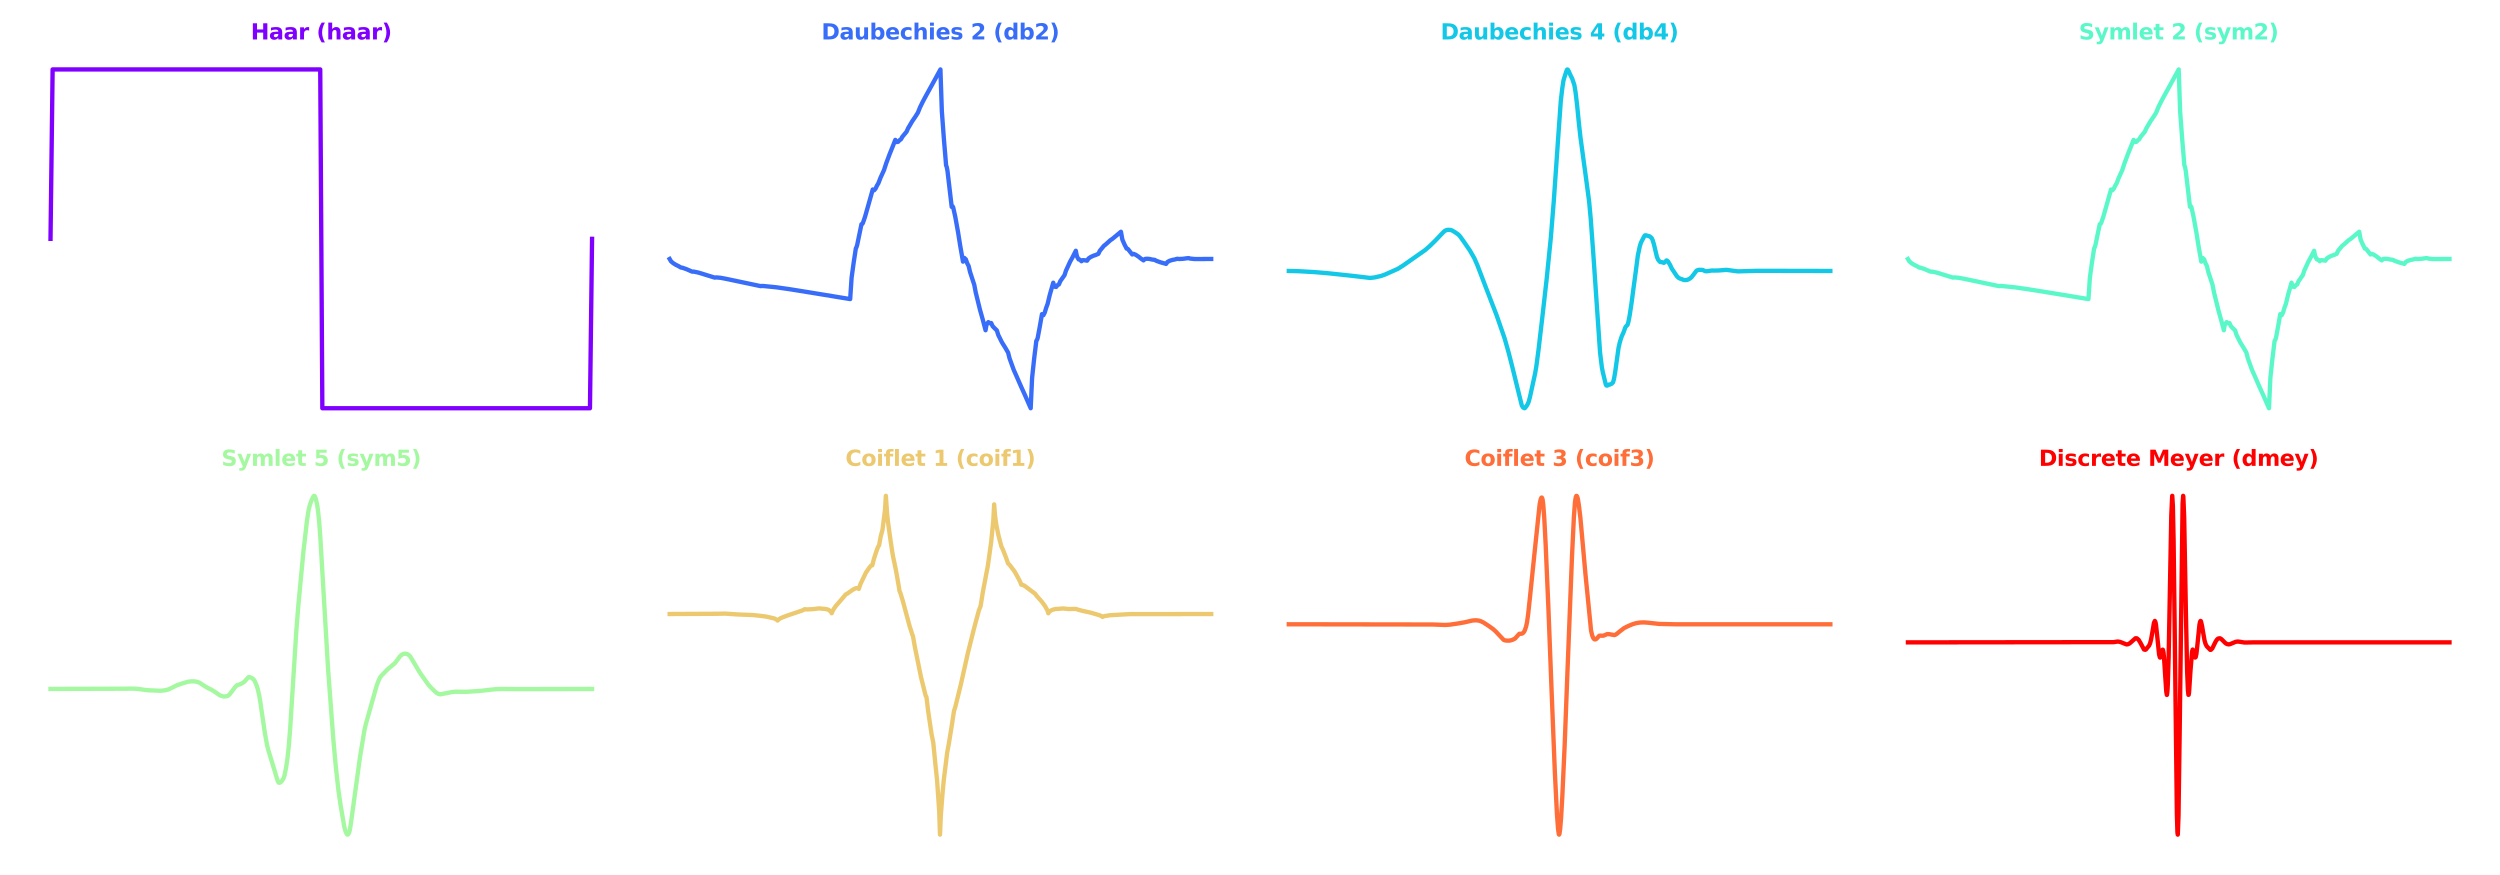 <?xml version="1.0" encoding="utf-8" standalone="no"?>
<!DOCTYPE svg PUBLIC "-//W3C//DTD SVG 1.1//EN"
  "http://www.w3.org/Graphics/SVG/1.1/DTD/svg11.dtd">
<svg xmlns:xlink="http://www.w3.org/1999/xlink" width="1152pt" height="403.2pt" viewBox="0 0 1152 403.2" xmlns="http://www.w3.org/2000/svg" version="1.1">
 <defs>
  <style type="text/css">*{stroke-linejoin: round; stroke-linecap: butt}</style>
 </defs>
 <g id="figure_1">
  <g id="patch_1">
   <path d="M 0 403.2 
L 1152 403.2 
L 1152 0 
L 0 0 
L 0 403.2 
z
" style="fill: none"/>
  </g>
  <g id="axes_1">
   <g id="line2d_1">
    <path d="M 23.277 110.055 
L 24.248 31.998 
L 147.565 31.998 
L 148.535 188.113 
L 271.852 188.113 
L 272.823 110.055 
L 272.823 110.055 
" clip-path="url(#p66abc7743c)" style="fill: none; stroke: #8000ff; stroke-width: 2; stroke-linecap: square"/>
   </g>
   <g id="text_1">
    <!-- Haar (haar) -->
    <g style="fill: #8000ff" transform="translate(115.567 18.192) scale(0.1 -0.1)">
     <defs>
      <path id="DejaVuSans-Bold-48" d="M 588 4666 
L 1791 4666 
L 1791 2888 
L 3566 2888 
L 3566 4666 
L 4769 4666 
L 4769 0 
L 3566 0 
L 3566 1978 
L 1791 1978 
L 1791 0 
L 588 0 
L 588 4666 
z
" transform="scale(0.016)"/>
      <path id="DejaVuSans-Bold-61" d="M 2106 1575 
Q 1756 1575 1579 1456 
Q 1403 1338 1403 1106 
Q 1403 894 1545 773 
Q 1688 653 1941 653 
Q 2256 653 2472 879 
Q 2688 1106 2688 1447 
L 2688 1575 
L 2106 1575 
z
M 3816 1997 
L 3816 0 
L 2688 0 
L 2688 519 
Q 2463 200 2181 54 
Q 1900 -91 1497 -91 
Q 953 -91 614 226 
Q 275 544 275 1050 
Q 275 1666 698 1953 
Q 1122 2241 2028 2241 
L 2688 2241 
L 2688 2328 
Q 2688 2594 2478 2717 
Q 2269 2841 1825 2841 
Q 1466 2841 1156 2769 
Q 847 2697 581 2553 
L 581 3406 
Q 941 3494 1303 3539 
Q 1666 3584 2028 3584 
Q 2975 3584 3395 3211 
Q 3816 2838 3816 1997 
z
" transform="scale(0.016)"/>
      <path id="DejaVuSans-Bold-72" d="M 3138 2547 
Q 2991 2616 2845 2648 
Q 2700 2681 2553 2681 
Q 2122 2681 1889 2404 
Q 1656 2128 1656 1613 
L 1656 0 
L 538 0 
L 538 3500 
L 1656 3500 
L 1656 2925 
Q 1872 3269 2151 3426 
Q 2431 3584 2822 3584 
Q 2878 3584 2943 3579 
Q 3009 3575 3134 3559 
L 3138 2547 
z
" transform="scale(0.016)"/>
      <path id="DejaVuSans-Bold-20" transform="scale(0.016)"/>
      <path id="DejaVuSans-Bold-28" d="M 2413 -844 
L 1484 -844 
Q 1006 -72 778 623 
Q 550 1319 550 2003 
Q 550 2688 779 3389 
Q 1009 4091 1484 4856 
L 2413 4856 
Q 2013 4116 1813 3408 
Q 1613 2700 1613 2009 
Q 1613 1319 1811 609 
Q 2009 -100 2413 -844 
z
" transform="scale(0.016)"/>
      <path id="DejaVuSans-Bold-68" d="M 4056 2131 
L 4056 0 
L 2931 0 
L 2931 347 
L 2931 1625 
Q 2931 2084 2911 2256 
Q 2891 2428 2841 2509 
Q 2775 2619 2662 2680 
Q 2550 2741 2406 2741 
Q 2056 2741 1856 2470 
Q 1656 2200 1656 1722 
L 1656 0 
L 538 0 
L 538 4863 
L 1656 4863 
L 1656 2988 
Q 1909 3294 2193 3439 
Q 2478 3584 2822 3584 
Q 3428 3584 3742 3212 
Q 4056 2841 4056 2131 
z
" transform="scale(0.016)"/>
      <path id="DejaVuSans-Bold-29" d="M 513 -844 
Q 913 -100 1113 609 
Q 1313 1319 1313 2009 
Q 1313 2700 1113 3408 
Q 913 4116 513 4856 
L 1441 4856 
Q 1916 4091 2145 3389 
Q 2375 2688 2375 2003 
Q 2375 1319 2147 623 
Q 1919 -72 1441 -844 
L 513 -844 
z
" transform="scale(0.016)"/>
     </defs>
     <use xlink:href="#DejaVuSans-Bold-48"/>
     <use xlink:href="#DejaVuSans-Bold-61" transform="translate(83.691 0)"/>
     <use xlink:href="#DejaVuSans-Bold-61" transform="translate(151.172 0)"/>
     <use xlink:href="#DejaVuSans-Bold-72" transform="translate(218.652 0)"/>
     <use xlink:href="#DejaVuSans-Bold-20" transform="translate(267.969 0)"/>
     <use xlink:href="#DejaVuSans-Bold-28" transform="translate(302.783 0)"/>
     <use xlink:href="#DejaVuSans-Bold-68" transform="translate(348.486 0)"/>
     <use xlink:href="#DejaVuSans-Bold-61" transform="translate(419.678 0)"/>
     <use xlink:href="#DejaVuSans-Bold-61" transform="translate(487.158 0)"/>
     <use xlink:href="#DejaVuSans-Bold-72" transform="translate(554.639 0)"/>
     <use xlink:href="#DejaVuSans-Bold-29" transform="translate(603.955 0)"/>
    </g>
   </g>
  </g>
  <g id="axes_2">
   <g id="line2d_2">
    <path d="M 308.577 119.332 
L 309.227 120.444 
L 310.202 121.257 
L 311.502 122.07 
L 312.476 122.528 
L 313.776 123.292 
L 314.426 123.362 
L 316.376 124.053 
L 318.325 124.908 
L 318.975 125.178 
L 319.625 125.15 
L 321.574 125.545 
L 323.199 126.02 
L 325.149 126.633 
L 328.723 127.73 
L 329.373 127.928 
L 330.023 127.827 
L 331.972 128.005 
L 333.597 128.3 
L 335.221 128.625 
L 350.493 131.843 
L 351.468 131.763 
L 357.642 132.372 
L 363.815 133.256 
L 373.563 134.823 
L 391.759 137.815 
L 392.409 128.001 
L 393.384 120.898 
L 394.034 116.701 
L 394.359 114.507 
L 394.683 113.847 
L 395.008 112.777 
L 396.633 104.906 
L 396.958 103.314 
L 397.283 103.257 
L 397.608 102.788 
L 398.583 99.958 
L 400.207 94.246 
L 402.157 87.315 
L 402.482 87.698 
L 402.807 87.671 
L 403.457 86.903 
L 404.106 85.533 
L 404.756 84.464 
L 405.731 81.914 
L 407.031 79.078 
L 407.356 78.367 
L 408.33 75.333 
L 409.955 70.98 
L 411.58 66.952 
L 412.555 64.462 
L 412.879 65.168 
L 413.204 65.463 
L 413.854 65.341 
L 414.504 64.616 
L 415.154 64.193 
L 415.804 63.028 
L 417.753 60.677 
L 418.403 59.189 
L 420.353 55.871 
L 421.653 53.975 
L 422.952 51.934 
L 423.927 49.513 
L 425.227 46.85 
L 426.526 44.423 
L 430.426 37.347 
L 433.35 31.998 
L 434 51.248 
L 434.975 64.431 
L 435.625 72.11 
L 435.949 76.147 
L 436.274 77.021 
L 436.599 78.743 
L 437.899 89.806 
L 438.549 95.337 
L 438.874 94.971 
L 439.199 95.453 
L 440.174 99.833 
L 441.473 107.008 
L 442.448 113.143 
L 443.748 120.561 
L 444.073 119.288 
L 444.398 118.862 
L 444.723 119.283 
L 445.047 119.477 
L 445.697 121.332 
L 446.347 122.566 
L 446.997 125.329 
L 448.947 131.259 
L 449.596 134.687 
L 451.546 142.611 
L 452.846 147.241 
L 454.145 152.17 
L 454.47 150.232 
L 454.795 149.141 
L 455.12 148.898 
L 455.445 148.427 
L 455.77 148.803 
L 456.095 148.953 
L 456.745 148.858 
L 457.395 150.292 
L 458.37 151.316 
L 459.344 152.234 
L 459.994 154.332 
L 461.619 157.621 
L 462.269 158.689 
L 463.243 160.24 
L 464.543 162.511 
L 465.193 165.096 
L 467.143 170.491 
L 468.117 172.666 
L 470.717 178.588 
L 472.341 182.156 
L 474.941 188.113 
L 475.591 174.111 
L 476.566 164.993 
L 477.215 159.754 
L 477.54 156.986 
L 477.865 156.612 
L 478.19 155.596 
L 479.165 150.327 
L 480.14 144.76 
L 480.465 145.325 
L 480.79 145.249 
L 481.439 143.985 
L 482.089 141.781 
L 482.739 140.048 
L 483.714 135.969 
L 485.014 131.412 
L 485.339 130.271 
L 485.664 131.524 
L 485.988 132.135 
L 486.313 132.104 
L 486.638 132.246 
L 487.288 131.418 
L 487.938 131.059 
L 488.588 129.543 
L 490.213 127.237 
L 490.538 126.783 
L 491.187 124.764 
L 493.137 120.493 
L 494.112 118.754 
L 495.736 115.56 
L 496.061 117.316 
L 496.386 118.431 
L 497.036 119.548 
L 497.361 119.552 
L 497.686 119.727 
L 498.336 120.375 
L 498.661 120.034 
L 498.986 119.866 
L 499.96 119.956 
L 500.935 120.125 
L 501.585 119.113 
L 502.56 118.447 
L 503.86 117.831 
L 504.834 117.522 
L 506.134 116.956 
L 506.784 115.575 
L 508.084 114.004 
L 508.734 113.219 
L 509.383 112.743 
L 511.658 110.692 
L 512.633 110.032 
L 516.532 106.794 
L 517.182 110.401 
L 518.156 112.628 
L 518.806 113.887 
L 519.131 114.556 
L 519.456 114.584 
L 519.781 114.784 
L 521.081 116.431 
L 521.731 117.254 
L 522.056 117.03 
L 522.381 116.979 
L 523.355 117.419 
L 524.655 118.277 
L 525.63 119.073 
L 526.93 119.98 
L 527.579 119.336 
L 528.554 119.224 
L 529.854 119.345 
L 530.829 119.588 
L 532.128 119.758 
L 532.778 120.155 
L 534.728 120.866 
L 536.352 121.311 
L 537.327 121.609 
L 537.977 120.695 
L 538.952 120.178 
L 540.252 119.76 
L 541.226 119.599 
L 542.526 119.23 
L 543.176 119.356 
L 545.126 119.258 
L 546.75 119.029 
L 547.725 118.922 
L 548.375 119.148 
L 550.324 119.346 
L 551.949 119.364 
L 553.574 119.352 
L 558.123 119.332 
L 558.123 119.332 
" clip-path="url(#p1e8c5f1dcc)" style="fill: none; stroke: #386df9; stroke-width: 2; stroke-linecap: square"/>
   </g>
   <g id="text_2">
    <!-- Daubechies 2 (db2) -->
    <g style="fill: #386df9" transform="translate(378.523 18.192) scale(0.1 -0.1)">
     <defs>
      <path id="DejaVuSans-Bold-44" d="M 1791 3756 
L 1791 909 
L 2222 909 
Q 2959 909 3348 1275 
Q 3738 1641 3738 2338 
Q 3738 3031 3350 3393 
Q 2963 3756 2222 3756 
L 1791 3756 
z
M 588 4666 
L 1856 4666 
Q 2919 4666 3439 4514 
Q 3959 4363 4331 4000 
Q 4659 3684 4818 3271 
Q 4978 2859 4978 2338 
Q 4978 1809 4818 1395 
Q 4659 981 4331 666 
Q 3956 303 3431 151 
Q 2906 0 1856 0 
L 588 0 
L 588 4666 
z
" transform="scale(0.016)"/>
      <path id="DejaVuSans-Bold-75" d="M 500 1363 
L 500 3500 
L 1625 3500 
L 1625 3150 
Q 1625 2866 1622 2436 
Q 1619 2006 1619 1863 
Q 1619 1441 1641 1255 
Q 1663 1069 1716 984 
Q 1784 875 1895 815 
Q 2006 756 2150 756 
Q 2500 756 2700 1025 
Q 2900 1294 2900 1772 
L 2900 3500 
L 4019 3500 
L 4019 0 
L 2900 0 
L 2900 506 
Q 2647 200 2364 54 
Q 2081 -91 1741 -91 
Q 1134 -91 817 281 
Q 500 653 500 1363 
z
" transform="scale(0.016)"/>
      <path id="DejaVuSans-Bold-62" d="M 2400 722 
Q 2759 722 2948 984 
Q 3138 1247 3138 1747 
Q 3138 2247 2948 2509 
Q 2759 2772 2400 2772 
Q 2041 2772 1848 2508 
Q 1656 2244 1656 1747 
Q 1656 1250 1848 986 
Q 2041 722 2400 722 
z
M 1656 2988 
Q 1888 3294 2169 3439 
Q 2450 3584 2816 3584 
Q 3463 3584 3878 3070 
Q 4294 2556 4294 1747 
Q 4294 938 3878 423 
Q 3463 -91 2816 -91 
Q 2450 -91 2169 54 
Q 1888 200 1656 506 
L 1656 0 
L 538 0 
L 538 4863 
L 1656 4863 
L 1656 2988 
z
" transform="scale(0.016)"/>
      <path id="DejaVuSans-Bold-65" d="M 4031 1759 
L 4031 1441 
L 1416 1441 
Q 1456 1047 1700 850 
Q 1944 653 2381 653 
Q 2734 653 3104 758 
Q 3475 863 3866 1075 
L 3866 213 
Q 3469 63 3072 -14 
Q 2675 -91 2278 -91 
Q 1328 -91 801 392 
Q 275 875 275 1747 
Q 275 2603 792 3093 
Q 1309 3584 2216 3584 
Q 3041 3584 3536 3087 
Q 4031 2591 4031 1759 
z
M 2881 2131 
Q 2881 2450 2695 2645 
Q 2509 2841 2209 2841 
Q 1884 2841 1681 2658 
Q 1478 2475 1428 2131 
L 2881 2131 
z
" transform="scale(0.016)"/>
      <path id="DejaVuSans-Bold-63" d="M 3366 3391 
L 3366 2478 
Q 3138 2634 2908 2709 
Q 2678 2784 2431 2784 
Q 1963 2784 1702 2511 
Q 1441 2238 1441 1747 
Q 1441 1256 1702 982 
Q 1963 709 2431 709 
Q 2694 709 2930 787 
Q 3166 866 3366 1019 
L 3366 103 
Q 3103 6 2833 -42 
Q 2563 -91 2291 -91 
Q 1344 -91 809 395 
Q 275 881 275 1747 
Q 275 2613 809 3098 
Q 1344 3584 2291 3584 
Q 2566 3584 2833 3536 
Q 3100 3488 3366 3391 
z
" transform="scale(0.016)"/>
      <path id="DejaVuSans-Bold-69" d="M 538 3500 
L 1656 3500 
L 1656 0 
L 538 0 
L 538 3500 
z
M 538 4863 
L 1656 4863 
L 1656 3950 
L 538 3950 
L 538 4863 
z
" transform="scale(0.016)"/>
      <path id="DejaVuSans-Bold-73" d="M 3272 3391 
L 3272 2541 
Q 2913 2691 2578 2766 
Q 2244 2841 1947 2841 
Q 1628 2841 1473 2761 
Q 1319 2681 1319 2516 
Q 1319 2381 1436 2309 
Q 1553 2238 1856 2203 
L 2053 2175 
Q 2913 2066 3209 1816 
Q 3506 1566 3506 1031 
Q 3506 472 3093 190 
Q 2681 -91 1863 -91 
Q 1516 -91 1145 -36 
Q 775 19 384 128 
L 384 978 
Q 719 816 1070 734 
Q 1422 653 1784 653 
Q 2113 653 2278 743 
Q 2444 834 2444 1013 
Q 2444 1163 2330 1236 
Q 2216 1309 1875 1350 
L 1678 1375 
Q 931 1469 631 1722 
Q 331 1975 331 2491 
Q 331 3047 712 3315 
Q 1094 3584 1881 3584 
Q 2191 3584 2531 3537 
Q 2872 3491 3272 3391 
z
" transform="scale(0.016)"/>
      <path id="DejaVuSans-Bold-32" d="M 1844 884 
L 3897 884 
L 3897 0 
L 506 0 
L 506 884 
L 2209 2388 
Q 2438 2594 2547 2791 
Q 2656 2988 2656 3200 
Q 2656 3528 2436 3728 
Q 2216 3928 1850 3928 
Q 1569 3928 1234 3808 
Q 900 3688 519 3450 
L 519 4475 
Q 925 4609 1322 4679 
Q 1719 4750 2100 4750 
Q 2938 4750 3402 4381 
Q 3866 4013 3866 3353 
Q 3866 2972 3669 2642 
Q 3472 2313 2841 1759 
L 1844 884 
z
" transform="scale(0.016)"/>
      <path id="DejaVuSans-Bold-64" d="M 2919 2988 
L 2919 4863 
L 4044 4863 
L 4044 0 
L 2919 0 
L 2919 506 
Q 2688 197 2409 53 
Q 2131 -91 1766 -91 
Q 1119 -91 703 423 
Q 288 938 288 1747 
Q 288 2556 703 3070 
Q 1119 3584 1766 3584 
Q 2128 3584 2408 3439 
Q 2688 3294 2919 2988 
z
M 2181 722 
Q 2541 722 2730 984 
Q 2919 1247 2919 1747 
Q 2919 2247 2730 2509 
Q 2541 2772 2181 2772 
Q 1825 2772 1636 2509 
Q 1447 2247 1447 1747 
Q 1447 1247 1636 984 
Q 1825 722 2181 722 
z
" transform="scale(0.016)"/>
     </defs>
     <use xlink:href="#DejaVuSans-Bold-44"/>
     <use xlink:href="#DejaVuSans-Bold-61" transform="translate(83.008 0)"/>
     <use xlink:href="#DejaVuSans-Bold-75" transform="translate(150.488 0)"/>
     <use xlink:href="#DejaVuSans-Bold-62" transform="translate(221.68 0)"/>
     <use xlink:href="#DejaVuSans-Bold-65" transform="translate(293.262 0)"/>
     <use xlink:href="#DejaVuSans-Bold-63" transform="translate(361.084 0)"/>
     <use xlink:href="#DejaVuSans-Bold-68" transform="translate(420.361 0)"/>
     <use xlink:href="#DejaVuSans-Bold-69" transform="translate(491.553 0)"/>
     <use xlink:href="#DejaVuSans-Bold-65" transform="translate(525.83 0)"/>
     <use xlink:href="#DejaVuSans-Bold-73" transform="translate(593.652 0)"/>
     <use xlink:href="#DejaVuSans-Bold-20" transform="translate(653.174 0)"/>
     <use xlink:href="#DejaVuSans-Bold-32" transform="translate(687.988 0)"/>
     <use xlink:href="#DejaVuSans-Bold-20" transform="translate(757.568 0)"/>
     <use xlink:href="#DejaVuSans-Bold-28" transform="translate(792.383 0)"/>
     <use xlink:href="#DejaVuSans-Bold-64" transform="translate(838.086 0)"/>
     <use xlink:href="#DejaVuSans-Bold-62" transform="translate(909.668 0)"/>
     <use xlink:href="#DejaVuSans-Bold-32" transform="translate(981.25 0)"/>
     <use xlink:href="#DejaVuSans-Bold-29" transform="translate(1050.83 0)"/>
    </g>
   </g>
  </g>
  <g id="axes_3">
   <g id="line2d_3">
    <path d="M 593.877 124.856 
L 598.612 124.977 
L 605.575 125.371 
L 612.12 125.928 
L 623.26 127.121 
L 631.337 128.076 
L 633.426 127.842 
L 636.489 127.138 
L 638.3 126.476 
L 644.148 123.873 
L 646.516 122.376 
L 656.681 115.252 
L 658.909 113.311 
L 661.416 110.855 
L 664.758 107.337 
L 665.733 106.406 
L 666.429 106.069 
L 667.126 105.895 
L 668.379 105.951 
L 668.936 106.107 
L 670.328 106.909 
L 671.999 108.065 
L 672.835 108.975 
L 674.645 111.523 
L 677.291 115.378 
L 679.38 119.012 
L 680.773 122.198 
L 682.861 127.639 
L 684.393 131.678 
L 689.685 145.399 
L 693.306 155.857 
L 695.116 162.241 
L 696.926 169.292 
L 699.851 181.212 
L 701.243 186.818 
L 701.8 187.774 
L 702.496 188.113 
L 702.775 187.958 
L 703.471 187.034 
L 704.028 186.081 
L 704.446 185.045 
L 705.003 182.953 
L 707.37 172.141 
L 707.927 168.912 
L 708.902 161.597 
L 710.852 144.914 
L 712.662 128.929 
L 714.612 109.63 
L 716.004 92.356 
L 718.093 62.316 
L 719.207 46.614 
L 719.903 40.648 
L 720.46 37.039 
L 721.017 35.208 
L 721.853 32.612 
L 722.131 32.037 
L 722.41 32.058 
L 722.828 32.734 
L 723.663 34.639 
L 724.499 36.306 
L 725.474 39.221 
L 726.031 42.599 
L 726.727 48.458 
L 727.562 56.873 
L 728.259 63.137 
L 729.512 72.407 
L 730.626 80.531 
L 731.879 89.881 
L 732.297 93.172 
L 732.993 100.678 
L 734.247 117.745 
L 737.31 162.469 
L 738.146 169.306 
L 738.564 171.452 
L 738.981 173.13 
L 739.956 177.229 
L 740.235 177.648 
L 740.652 177.67 
L 741.349 177.212 
L 741.627 177.274 
L 742.602 176.861 
L 743.298 176.168 
L 743.716 174.642 
L 744.273 171.494 
L 745.248 164.422 
L 745.805 160.4 
L 746.362 157.918 
L 746.919 156.075 
L 747.337 154.854 
L 748.033 153.379 
L 749.008 150.722 
L 749.565 150.082 
L 749.982 149.69 
L 750.4 148.213 
L 750.957 145.316 
L 751.793 139.789 
L 752.907 131.406 
L 753.742 125.262 
L 754.717 117.756 
L 755.553 113.784 
L 756.11 111.894 
L 757.781 108.641 
L 758.059 108.433 
L 758.616 108.454 
L 759.034 108.615 
L 760.009 108.84 
L 760.844 109.447 
L 761.123 109.741 
L 761.541 110.668 
L 762.098 112.47 
L 763.072 116.531 
L 763.49 118.306 
L 764.047 119.654 
L 764.883 120.657 
L 765.161 120.774 
L 765.858 120.805 
L 766.693 121.126 
L 766.972 120.973 
L 767.946 120 
L 768.225 120.12 
L 768.643 120.493 
L 769.617 122.141 
L 770.314 123.692 
L 771.846 125.98 
L 772.681 127.245 
L 773.517 128.049 
L 774.074 128.34 
L 774.909 128.61 
L 775.884 129.022 
L 777.137 129.039 
L 777.973 128.763 
L 778.808 128.303 
L 779.505 127.672 
L 780.34 126.61 
L 781.733 124.74 
L 782.15 124.534 
L 782.986 124.321 
L 784.239 124.374 
L 784.657 124.413 
L 785.353 124.759 
L 785.771 124.96 
L 786.467 124.993 
L 788.835 124.652 
L 789.949 124.678 
L 792.038 124.63 
L 793.43 124.518 
L 795.519 124.346 
L 797.747 124.645 
L 800.811 125.05 
L 809.584 124.788 
L 841.195 124.856 
L 843.423 124.856 
L 843.423 124.856 
" clip-path="url(#p5083486ccf)" style="fill: none; stroke: #12c8e6; stroke-width: 2; stroke-linecap: square"/>
   </g>
   <g id="text_3">
    <!-- Daubechies 4 (db4) -->
    <g style="fill: #12c8e6" transform="translate(663.823 18.192) scale(0.1 -0.1)">
     <defs>
      <path id="DejaVuSans-Bold-34" d="M 2356 3675 
L 1038 1722 
L 2356 1722 
L 2356 3675 
z
M 2156 4666 
L 3494 4666 
L 3494 1722 
L 4159 1722 
L 4159 850 
L 3494 850 
L 3494 0 
L 2356 0 
L 2356 850 
L 288 850 
L 288 1881 
L 2156 4666 
z
" transform="scale(0.016)"/>
     </defs>
     <use xlink:href="#DejaVuSans-Bold-44"/>
     <use xlink:href="#DejaVuSans-Bold-61" transform="translate(83.008 0)"/>
     <use xlink:href="#DejaVuSans-Bold-75" transform="translate(150.488 0)"/>
     <use xlink:href="#DejaVuSans-Bold-62" transform="translate(221.68 0)"/>
     <use xlink:href="#DejaVuSans-Bold-65" transform="translate(293.262 0)"/>
     <use xlink:href="#DejaVuSans-Bold-63" transform="translate(361.084 0)"/>
     <use xlink:href="#DejaVuSans-Bold-68" transform="translate(420.361 0)"/>
     <use xlink:href="#DejaVuSans-Bold-69" transform="translate(491.553 0)"/>
     <use xlink:href="#DejaVuSans-Bold-65" transform="translate(525.83 0)"/>
     <use xlink:href="#DejaVuSans-Bold-73" transform="translate(593.652 0)"/>
     <use xlink:href="#DejaVuSans-Bold-20" transform="translate(653.174 0)"/>
     <use xlink:href="#DejaVuSans-Bold-34" transform="translate(687.988 0)"/>
     <use xlink:href="#DejaVuSans-Bold-20" transform="translate(757.568 0)"/>
     <use xlink:href="#DejaVuSans-Bold-28" transform="translate(792.383 0)"/>
     <use xlink:href="#DejaVuSans-Bold-64" transform="translate(838.086 0)"/>
     <use xlink:href="#DejaVuSans-Bold-62" transform="translate(909.668 0)"/>
     <use xlink:href="#DejaVuSans-Bold-34" transform="translate(981.25 0)"/>
     <use xlink:href="#DejaVuSans-Bold-29" transform="translate(1050.83 0)"/>
    </g>
   </g>
  </g>
  <g id="axes_4">
   <g id="line2d_4">
    <path d="M 879.177 119.332 
L 879.827 120.444 
L 880.802 121.257 
L 882.102 122.07 
L 883.076 122.528 
L 884.376 123.292 
L 885.026 123.362 
L 886.976 124.053 
L 888.925 124.908 
L 889.575 125.178 
L 890.225 125.15 
L 892.174 125.545 
L 893.799 126.02 
L 895.749 126.633 
L 899.323 127.73 
L 899.973 127.928 
L 900.623 127.827 
L 902.572 128.005 
L 904.197 128.3 
L 905.821 128.625 
L 921.093 131.843 
L 922.068 131.763 
L 928.242 132.372 
L 934.415 133.256 
L 944.163 134.823 
L 962.359 137.815 
L 963.009 128.001 
L 963.984 120.898 
L 964.634 116.701 
L 964.959 114.507 
L 965.283 113.847 
L 965.608 112.777 
L 967.233 104.906 
L 967.558 103.314 
L 967.883 103.257 
L 968.208 102.788 
L 969.183 99.958 
L 970.807 94.246 
L 972.757 87.315 
L 973.082 87.698 
L 973.407 87.671 
L 974.057 86.903 
L 974.706 85.533 
L 975.356 84.464 
L 976.331 81.914 
L 977.631 79.078 
L 977.956 78.367 
L 978.93 75.333 
L 980.555 70.98 
L 982.18 66.952 
L 983.155 64.462 
L 983.479 65.168 
L 983.804 65.463 
L 984.454 65.341 
L 985.104 64.616 
L 985.754 64.193 
L 986.404 63.028 
L 988.353 60.677 
L 989.003 59.189 
L 990.953 55.871 
L 992.253 53.975 
L 993.552 51.934 
L 994.527 49.513 
L 995.827 46.85 
L 997.126 44.423 
L 1001.026 37.347 
L 1003.95 31.998 
L 1004.6 51.248 
L 1005.575 64.431 
L 1006.225 72.11 
L 1006.549 76.147 
L 1006.874 77.021 
L 1007.199 78.743 
L 1008.499 89.806 
L 1009.149 95.337 
L 1009.474 94.971 
L 1009.799 95.453 
L 1010.774 99.833 
L 1012.073 107.008 
L 1013.048 113.143 
L 1014.348 120.561 
L 1014.673 119.288 
L 1014.998 118.862 
L 1015.323 119.283 
L 1015.647 119.477 
L 1016.297 121.332 
L 1016.947 122.566 
L 1017.597 125.329 
L 1019.547 131.259 
L 1020.196 134.687 
L 1022.146 142.611 
L 1023.446 147.241 
L 1024.745 152.17 
L 1025.07 150.232 
L 1025.395 149.141 
L 1025.72 148.898 
L 1026.045 148.427 
L 1026.37 148.803 
L 1026.695 148.953 
L 1027.345 148.858 
L 1027.995 150.292 
L 1028.97 151.316 
L 1029.944 152.234 
L 1030.594 154.332 
L 1032.219 157.621 
L 1032.869 158.689 
L 1033.843 160.24 
L 1035.143 162.511 
L 1035.793 165.096 
L 1037.743 170.491 
L 1038.717 172.666 
L 1041.317 178.588 
L 1042.941 182.156 
L 1045.541 188.113 
L 1046.191 174.111 
L 1047.166 164.993 
L 1047.815 159.754 
L 1048.14 156.986 
L 1048.465 156.612 
L 1048.79 155.596 
L 1049.765 150.327 
L 1050.74 144.76 
L 1051.065 145.325 
L 1051.39 145.249 
L 1052.039 143.985 
L 1052.689 141.781 
L 1053.339 140.048 
L 1054.314 135.969 
L 1055.614 131.412 
L 1055.939 130.271 
L 1056.264 131.524 
L 1056.588 132.135 
L 1056.913 132.104 
L 1057.238 132.246 
L 1057.888 131.418 
L 1058.538 131.059 
L 1059.188 129.543 
L 1060.813 127.237 
L 1061.138 126.783 
L 1061.787 124.764 
L 1063.737 120.493 
L 1064.712 118.754 
L 1066.336 115.56 
L 1066.661 117.316 
L 1066.986 118.431 
L 1067.636 119.548 
L 1067.961 119.552 
L 1068.286 119.727 
L 1068.936 120.375 
L 1069.261 120.034 
L 1069.586 119.866 
L 1070.56 119.956 
L 1071.535 120.125 
L 1072.185 119.113 
L 1073.16 118.447 
L 1074.46 117.831 
L 1075.434 117.522 
L 1076.734 116.956 
L 1077.384 115.575 
L 1078.684 114.004 
L 1079.334 113.219 
L 1079.983 112.743 
L 1082.258 110.692 
L 1083.233 110.032 
L 1087.132 106.794 
L 1087.782 110.401 
L 1088.756 112.628 
L 1089.406 113.887 
L 1089.731 114.556 
L 1090.056 114.584 
L 1090.381 114.784 
L 1091.681 116.431 
L 1092.331 117.254 
L 1092.656 117.03 
L 1092.981 116.979 
L 1093.955 117.419 
L 1095.255 118.277 
L 1096.23 119.073 
L 1097.53 119.98 
L 1098.179 119.336 
L 1099.154 119.224 
L 1100.454 119.345 
L 1101.429 119.588 
L 1102.728 119.758 
L 1103.378 120.155 
L 1105.328 120.866 
L 1106.952 121.311 
L 1107.927 121.609 
L 1108.577 120.695 
L 1109.552 120.178 
L 1110.852 119.76 
L 1111.826 119.599 
L 1113.126 119.23 
L 1113.776 119.356 
L 1115.726 119.258 
L 1117.35 119.029 
L 1118.325 118.922 
L 1118.975 119.148 
L 1120.924 119.346 
L 1122.549 119.364 
L 1124.174 119.352 
L 1128.723 119.332 
L 1128.723 119.332 
" clip-path="url(#p8f352e0f6f)" style="fill: none; stroke: #5af8c8; stroke-width: 2; stroke-linecap: square"/>
   </g>
   <g id="text_4">
    <!-- Symlet 2 (sym2) -->
    <g style="fill: #5af8c8" transform="translate(957.93 18.192) scale(0.1 -0.1)">
     <defs>
      <path id="DejaVuSans-Bold-53" d="M 3834 4519 
L 3834 3531 
Q 3450 3703 3084 3790 
Q 2719 3878 2394 3878 
Q 1963 3878 1756 3759 
Q 1550 3641 1550 3391 
Q 1550 3203 1689 3098 
Q 1828 2994 2194 2919 
L 2706 2816 
Q 3484 2659 3812 2340 
Q 4141 2022 4141 1434 
Q 4141 663 3683 286 
Q 3225 -91 2284 -91 
Q 1841 -91 1394 -6 
Q 947 78 500 244 
L 500 1259 
Q 947 1022 1364 901 
Q 1781 781 2169 781 
Q 2563 781 2772 912 
Q 2981 1044 2981 1288 
Q 2981 1506 2839 1625 
Q 2697 1744 2272 1838 
L 1806 1941 
Q 1106 2091 782 2419 
Q 459 2747 459 3303 
Q 459 4000 909 4375 
Q 1359 4750 2203 4750 
Q 2588 4750 2994 4692 
Q 3400 4634 3834 4519 
z
" transform="scale(0.016)"/>
      <path id="DejaVuSans-Bold-79" d="M 78 3500 
L 1197 3500 
L 2138 1125 
L 2938 3500 
L 4056 3500 
L 2584 -331 
Q 2363 -916 2067 -1148 
Q 1772 -1381 1288 -1381 
L 641 -1381 
L 641 -647 
L 991 -647 
Q 1275 -647 1404 -556 
Q 1534 -466 1606 -231 
L 1638 -134 
L 78 3500 
z
" transform="scale(0.016)"/>
      <path id="DejaVuSans-Bold-6d" d="M 3781 2919 
Q 3994 3244 4286 3414 
Q 4578 3584 4928 3584 
Q 5531 3584 5847 3212 
Q 6163 2841 6163 2131 
L 6163 0 
L 5038 0 
L 5038 1825 
Q 5041 1866 5042 1909 
Q 5044 1953 5044 2034 
Q 5044 2406 4934 2573 
Q 4825 2741 4581 2741 
Q 4263 2741 4089 2478 
Q 3916 2216 3909 1719 
L 3909 0 
L 2784 0 
L 2784 1825 
Q 2784 2406 2684 2573 
Q 2584 2741 2328 2741 
Q 2006 2741 1831 2477 
Q 1656 2213 1656 1722 
L 1656 0 
L 531 0 
L 531 3500 
L 1656 3500 
L 1656 2988 
Q 1863 3284 2130 3434 
Q 2397 3584 2719 3584 
Q 3081 3584 3359 3409 
Q 3638 3234 3781 2919 
z
" transform="scale(0.016)"/>
      <path id="DejaVuSans-Bold-6c" d="M 538 4863 
L 1656 4863 
L 1656 0 
L 538 0 
L 538 4863 
z
" transform="scale(0.016)"/>
      <path id="DejaVuSans-Bold-74" d="M 1759 4494 
L 1759 3500 
L 2913 3500 
L 2913 2700 
L 1759 2700 
L 1759 1216 
Q 1759 972 1856 886 
Q 1953 800 2241 800 
L 2816 800 
L 2816 0 
L 1856 0 
Q 1194 0 917 276 
Q 641 553 641 1216 
L 641 2700 
L 84 2700 
L 84 3500 
L 641 3500 
L 641 4494 
L 1759 4494 
z
" transform="scale(0.016)"/>
     </defs>
     <use xlink:href="#DejaVuSans-Bold-53"/>
     <use xlink:href="#DejaVuSans-Bold-79" transform="translate(72.021 0)"/>
     <use xlink:href="#DejaVuSans-Bold-6d" transform="translate(137.207 0)"/>
     <use xlink:href="#DejaVuSans-Bold-6c" transform="translate(241.406 0)"/>
     <use xlink:href="#DejaVuSans-Bold-65" transform="translate(275.684 0)"/>
     <use xlink:href="#DejaVuSans-Bold-74" transform="translate(343.506 0)"/>
     <use xlink:href="#DejaVuSans-Bold-20" transform="translate(391.309 0)"/>
     <use xlink:href="#DejaVuSans-Bold-32" transform="translate(426.123 0)"/>
     <use xlink:href="#DejaVuSans-Bold-20" transform="translate(495.703 0)"/>
     <use xlink:href="#DejaVuSans-Bold-28" transform="translate(530.518 0)"/>
     <use xlink:href="#DejaVuSans-Bold-73" transform="translate(576.221 0)"/>
     <use xlink:href="#DejaVuSans-Bold-79" transform="translate(635.742 0)"/>
     <use xlink:href="#DejaVuSans-Bold-6d" transform="translate(700.928 0)"/>
     <use xlink:href="#DejaVuSans-Bold-32" transform="translate(805.127 0)"/>
     <use xlink:href="#DejaVuSans-Bold-29" transform="translate(874.707 0)"/>
    </g>
   </g>
  </g>
  <g id="axes_5">
   <g id="line2d_5">
    <path d="M 23.277 317.459 
L 57.828 317.349 
L 61.186 317.308 
L 63.785 317.451 
L 66.168 317.831 
L 68.442 318.082 
L 73.966 318.309 
L 76.132 318.07 
L 77.649 317.669 
L 78.732 317.157 
L 81.548 315.759 
L 83.822 314.971 
L 86.638 314.145 
L 88.046 313.98 
L 89.671 313.98 
L 91.079 314.258 
L 92.054 314.671 
L 94.003 315.963 
L 95.628 316.949 
L 97.361 317.773 
L 98.769 318.633 
L 101.26 320.378 
L 102.668 320.854 
L 103.426 320.958 
L 104.51 320.798 
L 105.159 320.505 
L 105.809 319.975 
L 106.459 319.099 
L 108.3 316.661 
L 109.167 315.8 
L 109.6 315.611 
L 110.575 315.324 
L 111.983 314.607 
L 112.741 313.99 
L 114.474 312.029 
L 114.799 311.989 
L 115.557 312.189 
L 116.315 312.63 
L 116.965 313.191 
L 117.398 313.899 
L 118.265 315.919 
L 118.806 317.649 
L 119.456 320.478 
L 119.998 323.802 
L 122.056 337.801 
L 123.139 343.761 
L 123.789 346.111 
L 128.013 360.02 
L 128.446 360.67 
L 128.771 360.713 
L 129.312 360.479 
L 129.854 359.916 
L 130.72 358.516 
L 131.154 357.128 
L 131.804 353.823 
L 132.453 349.563 
L 133.103 343.502 
L 133.753 335.027 
L 136.569 290.342 
L 137.544 278.187 
L 139.818 254.143 
L 141.443 239.965 
L 142.201 235.03 
L 142.743 232.813 
L 143.501 230.62 
L 144.367 228.826 
L 144.692 228.488 
L 144.909 228.527 
L 145.126 228.864 
L 145.559 230.057 
L 146.1 232.358 
L 146.534 235.299 
L 147.075 240.394 
L 147.617 247.794 
L 151.191 308.524 
L 153.574 340.488 
L 154.765 353.609 
L 155.957 364.229 
L 156.931 370.957 
L 158.664 381.084 
L 159.206 383.048 
L 159.747 384.241 
L 160.072 384.581 
L 160.289 384.549 
L 160.614 384.205 
L 160.939 383.479 
L 161.264 382.204 
L 161.697 379.384 
L 165.921 348.652 
L 167.979 336.21 
L 168.629 333.478 
L 173.611 315.811 
L 174.586 313.293 
L 175.236 312.034 
L 175.994 311.104 
L 178.485 308.539 
L 182.059 305.49 
L 184.442 302.257 
L 185.417 301.539 
L 186.175 301.251 
L 186.825 301.219 
L 187.691 301.409 
L 188.233 301.707 
L 188.883 302.321 
L 189.424 303.143 
L 193.432 309.873 
L 197.223 315.278 
L 198.631 316.876 
L 200.797 318.993 
L 201.88 319.673 
L 202.746 319.931 
L 203.396 319.863 
L 208.378 318.878 
L 209.787 318.746 
L 215.31 318.767 
L 221.809 318.313 
L 224.95 317.937 
L 228.524 317.552 
L 231.232 317.469 
L 239.355 317.551 
L 271.74 317.459 
L 272.823 317.459 
L 272.823 317.459 
" clip-path="url(#ped8936e302)" style="fill: none; stroke: #a4f89f; stroke-width: 2; stroke-linecap: square"/>
   </g>
   <g id="text_5">
    <!-- Symlet 5 (sym5) -->
    <g style="fill: #a4f89f" transform="translate(102.03 214.674) scale(0.1 -0.1)">
     <defs>
      <path id="DejaVuSans-Bold-35" d="M 678 4666 
L 3669 4666 
L 3669 3781 
L 1638 3781 
L 1638 3059 
Q 1775 3097 1914 3117 
Q 2053 3138 2203 3138 
Q 3056 3138 3531 2711 
Q 4006 2284 4006 1522 
Q 4006 766 3489 337 
Q 2972 -91 2053 -91 
Q 1656 -91 1267 -14 
Q 878 63 494 219 
L 494 1166 
Q 875 947 1217 837 
Q 1559 728 1863 728 
Q 2300 728 2551 942 
Q 2803 1156 2803 1522 
Q 2803 1891 2551 2103 
Q 2300 2316 1863 2316 
Q 1603 2316 1309 2248 
Q 1016 2181 678 2041 
L 678 4666 
z
" transform="scale(0.016)"/>
     </defs>
     <use xlink:href="#DejaVuSans-Bold-53"/>
     <use xlink:href="#DejaVuSans-Bold-79" transform="translate(72.021 0)"/>
     <use xlink:href="#DejaVuSans-Bold-6d" transform="translate(137.207 0)"/>
     <use xlink:href="#DejaVuSans-Bold-6c" transform="translate(241.406 0)"/>
     <use xlink:href="#DejaVuSans-Bold-65" transform="translate(275.684 0)"/>
     <use xlink:href="#DejaVuSans-Bold-74" transform="translate(343.506 0)"/>
     <use xlink:href="#DejaVuSans-Bold-20" transform="translate(391.309 0)"/>
     <use xlink:href="#DejaVuSans-Bold-35" transform="translate(426.123 0)"/>
     <use xlink:href="#DejaVuSans-Bold-20" transform="translate(495.703 0)"/>
     <use xlink:href="#DejaVuSans-Bold-28" transform="translate(530.518 0)"/>
     <use xlink:href="#DejaVuSans-Bold-73" transform="translate(576.221 0)"/>
     <use xlink:href="#DejaVuSans-Bold-79" transform="translate(635.742 0)"/>
     <use xlink:href="#DejaVuSans-Bold-6d" transform="translate(700.928 0)"/>
     <use xlink:href="#DejaVuSans-Bold-35" transform="translate(805.127 0)"/>
     <use xlink:href="#DejaVuSans-Bold-29" transform="translate(874.707 0)"/>
    </g>
   </g>
  </g>
  <g id="axes_6">
   <g id="line2d_6">
    <path d="M 308.577 282.939 
L 330.413 282.831 
L 334.117 282.748 
L 339.965 283.146 
L 346.789 283.403 
L 351.078 283.857 
L 353.028 284.119 
L 356.927 285.015 
L 358.096 285.7 
L 358.291 285.948 
L 358.876 285.387 
L 359.656 284.909 
L 360.241 284.63 
L 362.775 283.648 
L 369.599 281.345 
L 370.574 280.857 
L 370.769 280.703 
L 371.549 280.828 
L 374.473 280.704 
L 377.397 280.344 
L 379.152 280.514 
L 380.517 280.626 
L 381.491 280.902 
L 381.686 280.916 
L 382.856 281.809 
L 383.246 282.595 
L 383.831 281.223 
L 384.416 280.273 
L 385.196 279.188 
L 387.73 276.252 
L 388.705 275.118 
L 389.68 273.941 
L 390.459 273.523 
L 392.019 272.407 
L 392.994 271.743 
L 393.969 271.211 
L 394.359 271.048 
L 395.333 270.961 
L 395.723 271.382 
L 396.503 269.109 
L 399.038 263.829 
L 400.012 262.419 
L 400.792 261.319 
L 401.572 260.458 
L 401.767 260.406 
L 401.962 260.484 
L 402.742 257.409 
L 404.106 253.261 
L 404.691 251.837 
L 405.081 251.31 
L 405.861 247.063 
L 406.641 244.17 
L 407.811 234.982 
L 408.2 228.479 
L 408.785 236.716 
L 409.175 240.437 
L 410.345 248.91 
L 411.125 254.13 
L 411.515 256.422 
L 412.685 261.968 
L 413.269 265.079 
L 414.244 270.729 
L 414.439 272.125 
L 415.024 273.648 
L 415.999 276.848 
L 419.118 288.424 
L 420.483 292.686 
L 420.678 293.054 
L 421.653 298.541 
L 424.382 311.943 
L 426.526 320.544 
L 426.916 321.202 
L 427.696 327.701 
L 429.256 338.287 
L 430.036 342.096 
L 431.011 352.027 
L 431.79 359.357 
L 432.765 373.48 
L 433.155 384.594 
L 433.545 375.566 
L 434.325 365.473 
L 434.91 359.313 
L 435.884 351.457 
L 436.469 346.752 
L 437.249 342.561 
L 438.614 334.111 
L 439.589 327.652 
L 440.174 325.852 
L 442.708 315.617 
L 446.022 300.808 
L 448.557 290.691 
L 449.531 286.981 
L 451.091 281.206 
L 451.871 279.245 
L 452.846 273.104 
L 454.405 264.851 
L 455.185 260.841 
L 456.16 253.845 
L 456.745 249.657 
L 457.72 239.753 
L 458.11 232.417 
L 458.5 237.519 
L 459.084 241.775 
L 460.059 246.539 
L 460.839 249.575 
L 461.424 251.771 
L 462.009 252.933 
L 463.568 256.926 
L 464.543 259.691 
L 464.933 260 
L 465.323 260.432 
L 467.468 263.242 
L 468.832 265.687 
L 469.612 267.142 
L 470.197 268.354 
L 470.587 269.451 
L 470.977 269.402 
L 471.952 269.856 
L 472.341 270.104 
L 476.631 273.344 
L 476.825 273.413 
L 477.8 274.71 
L 479.555 276.681 
L 480.14 277.338 
L 481.31 278.947 
L 481.699 279.529 
L 482.674 281.351 
L 483.064 282.6 
L 483.454 281.93 
L 484.234 281.35 
L 484.819 281.048 
L 485.794 280.775 
L 486.378 280.612 
L 487.743 280.573 
L 489.693 280.376 
L 492.422 280.647 
L 495.736 280.585 
L 496.906 280.98 
L 498.856 281.49 
L 502.56 282.299 
L 506.849 283.565 
L 507.629 283.935 
L 508.019 284.268 
L 508.799 283.921 
L 511.528 283.496 
L 520.886 282.966 
L 525.76 282.989 
L 558.123 282.939 
L 558.123 282.939 
" clip-path="url(#paf4a3d2a84)" style="fill: none; stroke: #ecc86f; stroke-width: 2; stroke-linecap: square"/>
   </g>
   <g id="text_6">
    <!-- Coiflet 1 (coif1) -->
    <g style="fill: #ecc86f" transform="translate(389.563 214.674) scale(0.1 -0.1)">
     <defs>
      <path id="DejaVuSans-Bold-43" d="M 4288 256 
Q 3956 84 3597 -3 
Q 3238 -91 2847 -91 
Q 1681 -91 1000 561 
Q 319 1213 319 2328 
Q 319 3447 1000 4098 
Q 1681 4750 2847 4750 
Q 3238 4750 3597 4662 
Q 3956 4575 4288 4403 
L 4288 3438 
Q 3953 3666 3628 3772 
Q 3303 3878 2944 3878 
Q 2300 3878 1931 3465 
Q 1563 3053 1563 2328 
Q 1563 1606 1931 1193 
Q 2300 781 2944 781 
Q 3303 781 3628 887 
Q 3953 994 4288 1222 
L 4288 256 
z
" transform="scale(0.016)"/>
      <path id="DejaVuSans-Bold-6f" d="M 2203 2784 
Q 1831 2784 1636 2517 
Q 1441 2250 1441 1747 
Q 1441 1244 1636 976 
Q 1831 709 2203 709 
Q 2569 709 2762 976 
Q 2956 1244 2956 1747 
Q 2956 2250 2762 2517 
Q 2569 2784 2203 2784 
z
M 2203 3584 
Q 3106 3584 3614 3096 
Q 4122 2609 4122 1747 
Q 4122 884 3614 396 
Q 3106 -91 2203 -91 
Q 1297 -91 786 396 
Q 275 884 275 1747 
Q 275 2609 786 3096 
Q 1297 3584 2203 3584 
z
" transform="scale(0.016)"/>
      <path id="DejaVuSans-Bold-66" d="M 2841 4863 
L 2841 4128 
L 2222 4128 
Q 1984 4128 1890 4042 
Q 1797 3956 1797 3744 
L 1797 3500 
L 2753 3500 
L 2753 2700 
L 1797 2700 
L 1797 0 
L 678 0 
L 678 2700 
L 122 2700 
L 122 3500 
L 678 3500 
L 678 3744 
Q 678 4316 997 4589 
Q 1316 4863 1984 4863 
L 2841 4863 
z
" transform="scale(0.016)"/>
      <path id="DejaVuSans-Bold-31" d="M 750 831 
L 1813 831 
L 1813 3847 
L 722 3622 
L 722 4441 
L 1806 4666 
L 2950 4666 
L 2950 831 
L 4013 831 
L 4013 0 
L 750 0 
L 750 831 
z
" transform="scale(0.016)"/>
     </defs>
     <use xlink:href="#DejaVuSans-Bold-43"/>
     <use xlink:href="#DejaVuSans-Bold-6f" transform="translate(73.389 0)"/>
     <use xlink:href="#DejaVuSans-Bold-69" transform="translate(142.09 0)"/>
     <use xlink:href="#DejaVuSans-Bold-66" transform="translate(176.367 0)"/>
     <use xlink:href="#DejaVuSans-Bold-6c" transform="translate(219.873 0)"/>
     <use xlink:href="#DejaVuSans-Bold-65" transform="translate(254.15 0)"/>
     <use xlink:href="#DejaVuSans-Bold-74" transform="translate(321.973 0)"/>
     <use xlink:href="#DejaVuSans-Bold-20" transform="translate(369.775 0)"/>
     <use xlink:href="#DejaVuSans-Bold-31" transform="translate(404.59 0)"/>
     <use xlink:href="#DejaVuSans-Bold-20" transform="translate(474.17 0)"/>
     <use xlink:href="#DejaVuSans-Bold-28" transform="translate(508.984 0)"/>
     <use xlink:href="#DejaVuSans-Bold-63" transform="translate(554.688 0)"/>
     <use xlink:href="#DejaVuSans-Bold-6f" transform="translate(613.965 0)"/>
     <use xlink:href="#DejaVuSans-Bold-69" transform="translate(682.666 0)"/>
     <use xlink:href="#DejaVuSans-Bold-66" transform="translate(716.943 0)"/>
     <use xlink:href="#DejaVuSans-Bold-31" transform="translate(760.449 0)"/>
     <use xlink:href="#DejaVuSans-Bold-29" transform="translate(830.029 0)"/>
    </g>
   </g>
  </g>
  <g id="axes_7">
   <g id="line2d_7">
    <path d="M 593.877 287.665 
L 660.277 287.774 
L 665.897 287.986 
L 668.076 287.847 
L 671.574 287.338 
L 674.727 286.795 
L 678.569 285.918 
L 680.117 285.835 
L 681.379 285.959 
L 682.411 286.276 
L 683.73 286.932 
L 685.909 288.368 
L 688.03 289.884 
L 689.234 290.978 
L 692.904 294.875 
L 693.65 295.123 
L 694.739 295.218 
L 695.771 295.173 
L 696.918 294.852 
L 698.122 294.257 
L 698.638 293.683 
L 700.072 292.061 
L 700.53 292.036 
L 701.219 292.019 
L 701.792 291.7 
L 702.251 291.182 
L 702.652 290.392 
L 703.225 288.713 
L 703.684 286.566 
L 704.2 282.807 
L 705.06 274.722 
L 707.067 255.223 
L 709.476 232.35 
L 709.934 230.114 
L 710.278 229.323 
L 710.45 229.27 
L 710.622 229.509 
L 710.852 230.351 
L 711.138 232.565 
L 711.597 238.781 
L 712.228 250.693 
L 713.489 279.86 
L 714.98 318.447 
L 716.471 355.723 
L 717.446 375.267 
L 717.962 382.093 
L 718.306 384.416 
L 718.421 384.594 
L 718.478 384.547 
L 718.65 383.98 
L 718.937 381.871 
L 719.338 376.978 
L 719.911 367.132 
L 721.001 343.274 
L 722.262 310.033 
L 724.384 256.179 
L 725.244 238.351 
L 725.76 231.295 
L 726.104 229.14 
L 726.391 228.498 
L 726.563 228.537 
L 726.792 228.929 
L 727.079 229.944 
L 727.538 232.768 
L 728.226 238.463 
L 728.971 246.661 
L 730.577 264.548 
L 733.157 290.538 
L 733.673 292.792 
L 734.189 294.041 
L 734.591 294.541 
L 734.992 294.663 
L 735.393 294.543 
L 735.852 294.173 
L 736.942 292.954 
L 737.458 292.909 
L 738.834 292.936 
L 740.611 292.192 
L 741.586 292.231 
L 742.618 292.413 
L 743.822 292.633 
L 744.281 292.534 
L 744.969 292.116 
L 746.46 290.889 
L 748.41 289.412 
L 750.359 288.438 
L 752.366 287.611 
L 754.029 287.121 
L 755.749 286.856 
L 757.641 286.8 
L 759.534 286.951 
L 764.465 287.5 
L 772.55 287.686 
L 783.674 287.668 
L 841.76 287.665 
L 843.423 287.665 
L 843.423 287.665 
" clip-path="url(#pfbcc599dbb)" style="fill: none; stroke: #ff6d38; stroke-width: 2; stroke-linecap: square"/>
   </g>
   <g id="text_7">
    <!-- Coiflet 3 (coif3) -->
    <g style="fill: #ff6d38" transform="translate(674.863 214.674) scale(0.1 -0.1)">
     <defs>
      <path id="DejaVuSans-Bold-33" d="M 2981 2516 
Q 3453 2394 3698 2092 
Q 3944 1791 3944 1325 
Q 3944 631 3412 270 
Q 2881 -91 1863 -91 
Q 1503 -91 1142 -33 
Q 781 25 428 141 
L 428 1069 
Q 766 900 1098 814 
Q 1431 728 1753 728 
Q 2231 728 2486 893 
Q 2741 1059 2741 1369 
Q 2741 1688 2480 1852 
Q 2219 2016 1709 2016 
L 1228 2016 
L 1228 2791 
L 1734 2791 
Q 2188 2791 2409 2933 
Q 2631 3075 2631 3366 
Q 2631 3634 2415 3781 
Q 2200 3928 1806 3928 
Q 1516 3928 1219 3862 
Q 922 3797 628 3669 
L 628 4550 
Q 984 4650 1334 4700 
Q 1684 4750 2022 4750 
Q 2931 4750 3382 4451 
Q 3834 4153 3834 3553 
Q 3834 3144 3618 2883 
Q 3403 2622 2981 2516 
z
" transform="scale(0.016)"/>
     </defs>
     <use xlink:href="#DejaVuSans-Bold-43"/>
     <use xlink:href="#DejaVuSans-Bold-6f" transform="translate(73.389 0)"/>
     <use xlink:href="#DejaVuSans-Bold-69" transform="translate(142.09 0)"/>
     <use xlink:href="#DejaVuSans-Bold-66" transform="translate(176.367 0)"/>
     <use xlink:href="#DejaVuSans-Bold-6c" transform="translate(219.873 0)"/>
     <use xlink:href="#DejaVuSans-Bold-65" transform="translate(254.15 0)"/>
     <use xlink:href="#DejaVuSans-Bold-74" transform="translate(321.973 0)"/>
     <use xlink:href="#DejaVuSans-Bold-20" transform="translate(369.775 0)"/>
     <use xlink:href="#DejaVuSans-Bold-33" transform="translate(404.59 0)"/>
     <use xlink:href="#DejaVuSans-Bold-20" transform="translate(474.17 0)"/>
     <use xlink:href="#DejaVuSans-Bold-28" transform="translate(508.984 0)"/>
     <use xlink:href="#DejaVuSans-Bold-63" transform="translate(554.688 0)"/>
     <use xlink:href="#DejaVuSans-Bold-6f" transform="translate(613.965 0)"/>
     <use xlink:href="#DejaVuSans-Bold-69" transform="translate(682.666 0)"/>
     <use xlink:href="#DejaVuSans-Bold-66" transform="translate(716.943 0)"/>
     <use xlink:href="#DejaVuSans-Bold-33" transform="translate(760.449 0)"/>
     <use xlink:href="#DejaVuSans-Bold-29" transform="translate(830.029 0)"/>
    </g>
   </g>
  </g>
  <g id="axes_8">
   <g id="line2d_8">
    <path d="M 879.177 296.011 
L 973.971 295.901 
L 975.825 295.62 
L 976.832 295.768 
L 977.727 296.09 
L 979.772 296.914 
L 980.22 296.923 
L 980.619 296.843 
L 981.306 296.488 
L 981.913 295.981 
L 984.007 294.12 
L 984.614 294.123 
L 985.445 294.782 
L 986.244 296.085 
L 987.938 299.277 
L 988.545 299.435 
L 988.865 299.241 
L 990.271 297.532 
L 990.75 296.474 
L 991.198 294.757 
L 991.661 292.187 
L 992.54 286.989 
L 992.956 286.126 
L 993.163 286.453 
L 993.323 287.06 
L 993.499 288.046 
L 994.106 293.724 
L 994.905 301.567 
L 995.273 302.947 
L 995.417 303.013 
L 995.433 302.988 
L 995.513 302.928 
L 995.768 302.257 
L 996.519 299.369 
L 996.615 299.372 
L 996.631 299.405 
L 996.759 299.768 
L 996.919 300.578 
L 997.158 302.673 
L 997.766 312.016 
L 998.229 318.812 
L 998.485 320.223 
L 998.549 320.176 
L 998.756 318.407 
L 998.932 315.316 
L 999.316 302.43 
L 999.843 274.269 
L 1000.53 237.481 
L 1000.946 228.519 
L 1000.978 228.479 
L 1001.265 233.145 
L 1001.585 248.427 
L 1002.032 284.36 
L 1003.103 374.958 
L 1003.343 383.161 
L 1003.375 383.697 
L 1003.503 384.594 
L 1003.535 384.486 
L 1003.854 375.912 
L 1004.381 338.172 
L 1005.74 232.158 
L 1005.995 228.479 
L 1006.091 228.854 
L 1006.475 238.68 
L 1007.274 282.788 
L 1007.833 309.412 
L 1008.185 317.989 
L 1008.424 320.176 
L 1008.552 320.144 
L 1008.712 319.115 
L 1009.367 309.186 
L 1010.102 300.271 
L 1010.358 299.372 
L 1010.39 299.32 
L 1010.47 299.4 
L 1010.63 299.751 
L 1010.789 300.362 
L 1011.525 302.995 
L 1011.78 302.807 
L 1012.1 301.364 
L 1012.563 297.158 
L 1013.522 287.756 
L 1013.81 286.453 
L 1014.017 286.126 
L 1014.033 286.146 
L 1014.113 286.16 
L 1014.129 286.175 
L 1014.209 286.288 
L 1014.737 288.591 
L 1015.072 290.673 
L 1015.839 295.045 
L 1016.319 296.737 
L 1016.894 297.825 
L 1018.476 299.446 
L 1018.748 299.448 
L 1019.419 298.8 
L 1020.346 296.892 
L 1021.097 295.404 
L 1021.704 294.589 
L 1022.135 294.237 
L 1022.934 294.113 
L 1023.43 294.36 
L 1023.733 294.604 
L 1025.443 296.324 
L 1026.162 296.769 
L 1027.025 296.933 
L 1027.712 296.788 
L 1028.384 296.499 
L 1030.221 295.747 
L 1031.18 295.619 
L 1032.331 295.757 
L 1034.232 296.079 
L 1035.543 296.056 
L 1037.908 296.011 
L 1041.727 296.008 
L 1058.506 296.011 
L 1128.723 296.011 
L 1128.723 296.011 
" clip-path="url(#pf4d9826148)" style="fill: none; stroke: #ff0000; stroke-width: 2; stroke-linecap: square"/>
   </g>
   <g id="text_8">
    <!-- Discrete Meyer (dmey) -->
    <g style="fill: #ff0000" transform="translate(939.532 214.674) scale(0.1 -0.1)">
     <defs>
      <path id="DejaVuSans-Bold-4d" d="M 588 4666 
L 2119 4666 
L 3181 2169 
L 4250 4666 
L 5778 4666 
L 5778 0 
L 4641 0 
L 4641 3413 
L 3566 897 
L 2803 897 
L 1728 3413 
L 1728 0 
L 588 0 
L 588 4666 
z
" transform="scale(0.016)"/>
     </defs>
     <use xlink:href="#DejaVuSans-Bold-44"/>
     <use xlink:href="#DejaVuSans-Bold-69" transform="translate(83.008 0)"/>
     <use xlink:href="#DejaVuSans-Bold-73" transform="translate(117.285 0)"/>
     <use xlink:href="#DejaVuSans-Bold-63" transform="translate(176.807 0)"/>
     <use xlink:href="#DejaVuSans-Bold-72" transform="translate(236.084 0)"/>
     <use xlink:href="#DejaVuSans-Bold-65" transform="translate(285.4 0)"/>
     <use xlink:href="#DejaVuSans-Bold-74" transform="translate(353.223 0)"/>
     <use xlink:href="#DejaVuSans-Bold-65" transform="translate(401.025 0)"/>
     <use xlink:href="#DejaVuSans-Bold-20" transform="translate(468.848 0)"/>
     <use xlink:href="#DejaVuSans-Bold-4d" transform="translate(503.662 0)"/>
     <use xlink:href="#DejaVuSans-Bold-65" transform="translate(603.174 0)"/>
     <use xlink:href="#DejaVuSans-Bold-79" transform="translate(670.996 0)"/>
     <use xlink:href="#DejaVuSans-Bold-65" transform="translate(736.182 0)"/>
     <use xlink:href="#DejaVuSans-Bold-72" transform="translate(804.004 0)"/>
     <use xlink:href="#DejaVuSans-Bold-20" transform="translate(853.32 0)"/>
     <use xlink:href="#DejaVuSans-Bold-28" transform="translate(888.135 0)"/>
     <use xlink:href="#DejaVuSans-Bold-64" transform="translate(933.838 0)"/>
     <use xlink:href="#DejaVuSans-Bold-6d" transform="translate(1005.42 0)"/>
     <use xlink:href="#DejaVuSans-Bold-65" transform="translate(1109.619 0)"/>
     <use xlink:href="#DejaVuSans-Bold-79" transform="translate(1177.441 0)"/>
     <use xlink:href="#DejaVuSans-Bold-29" transform="translate(1242.627 0)"/>
    </g>
   </g>
  </g>
 </g>
 <defs>
  <clipPath id="p66abc7743c">
   <rect x="10.8" y="24.192" width="274.5" height="171.726"/>
  </clipPath>
  <clipPath id="p1e8c5f1dcc">
   <rect x="296.1" y="24.192" width="274.5" height="171.726"/>
  </clipPath>
  <clipPath id="p5083486ccf">
   <rect x="581.4" y="24.192" width="274.5" height="171.726"/>
  </clipPath>
  <clipPath id="p8f352e0f6f">
   <rect x="866.7" y="24.192" width="274.5" height="171.726"/>
  </clipPath>
  <clipPath id="ped8936e302">
   <rect x="10.8" y="220.674" width="274.5" height="171.726"/>
  </clipPath>
  <clipPath id="paf4a3d2a84">
   <rect x="296.1" y="220.674" width="274.5" height="171.726"/>
  </clipPath>
  <clipPath id="pfbcc599dbb">
   <rect x="581.4" y="220.674" width="274.5" height="171.726"/>
  </clipPath>
  <clipPath id="pf4d9826148">
   <rect x="866.7" y="220.674" width="274.5" height="171.726"/>
  </clipPath>
 </defs>
</svg>
